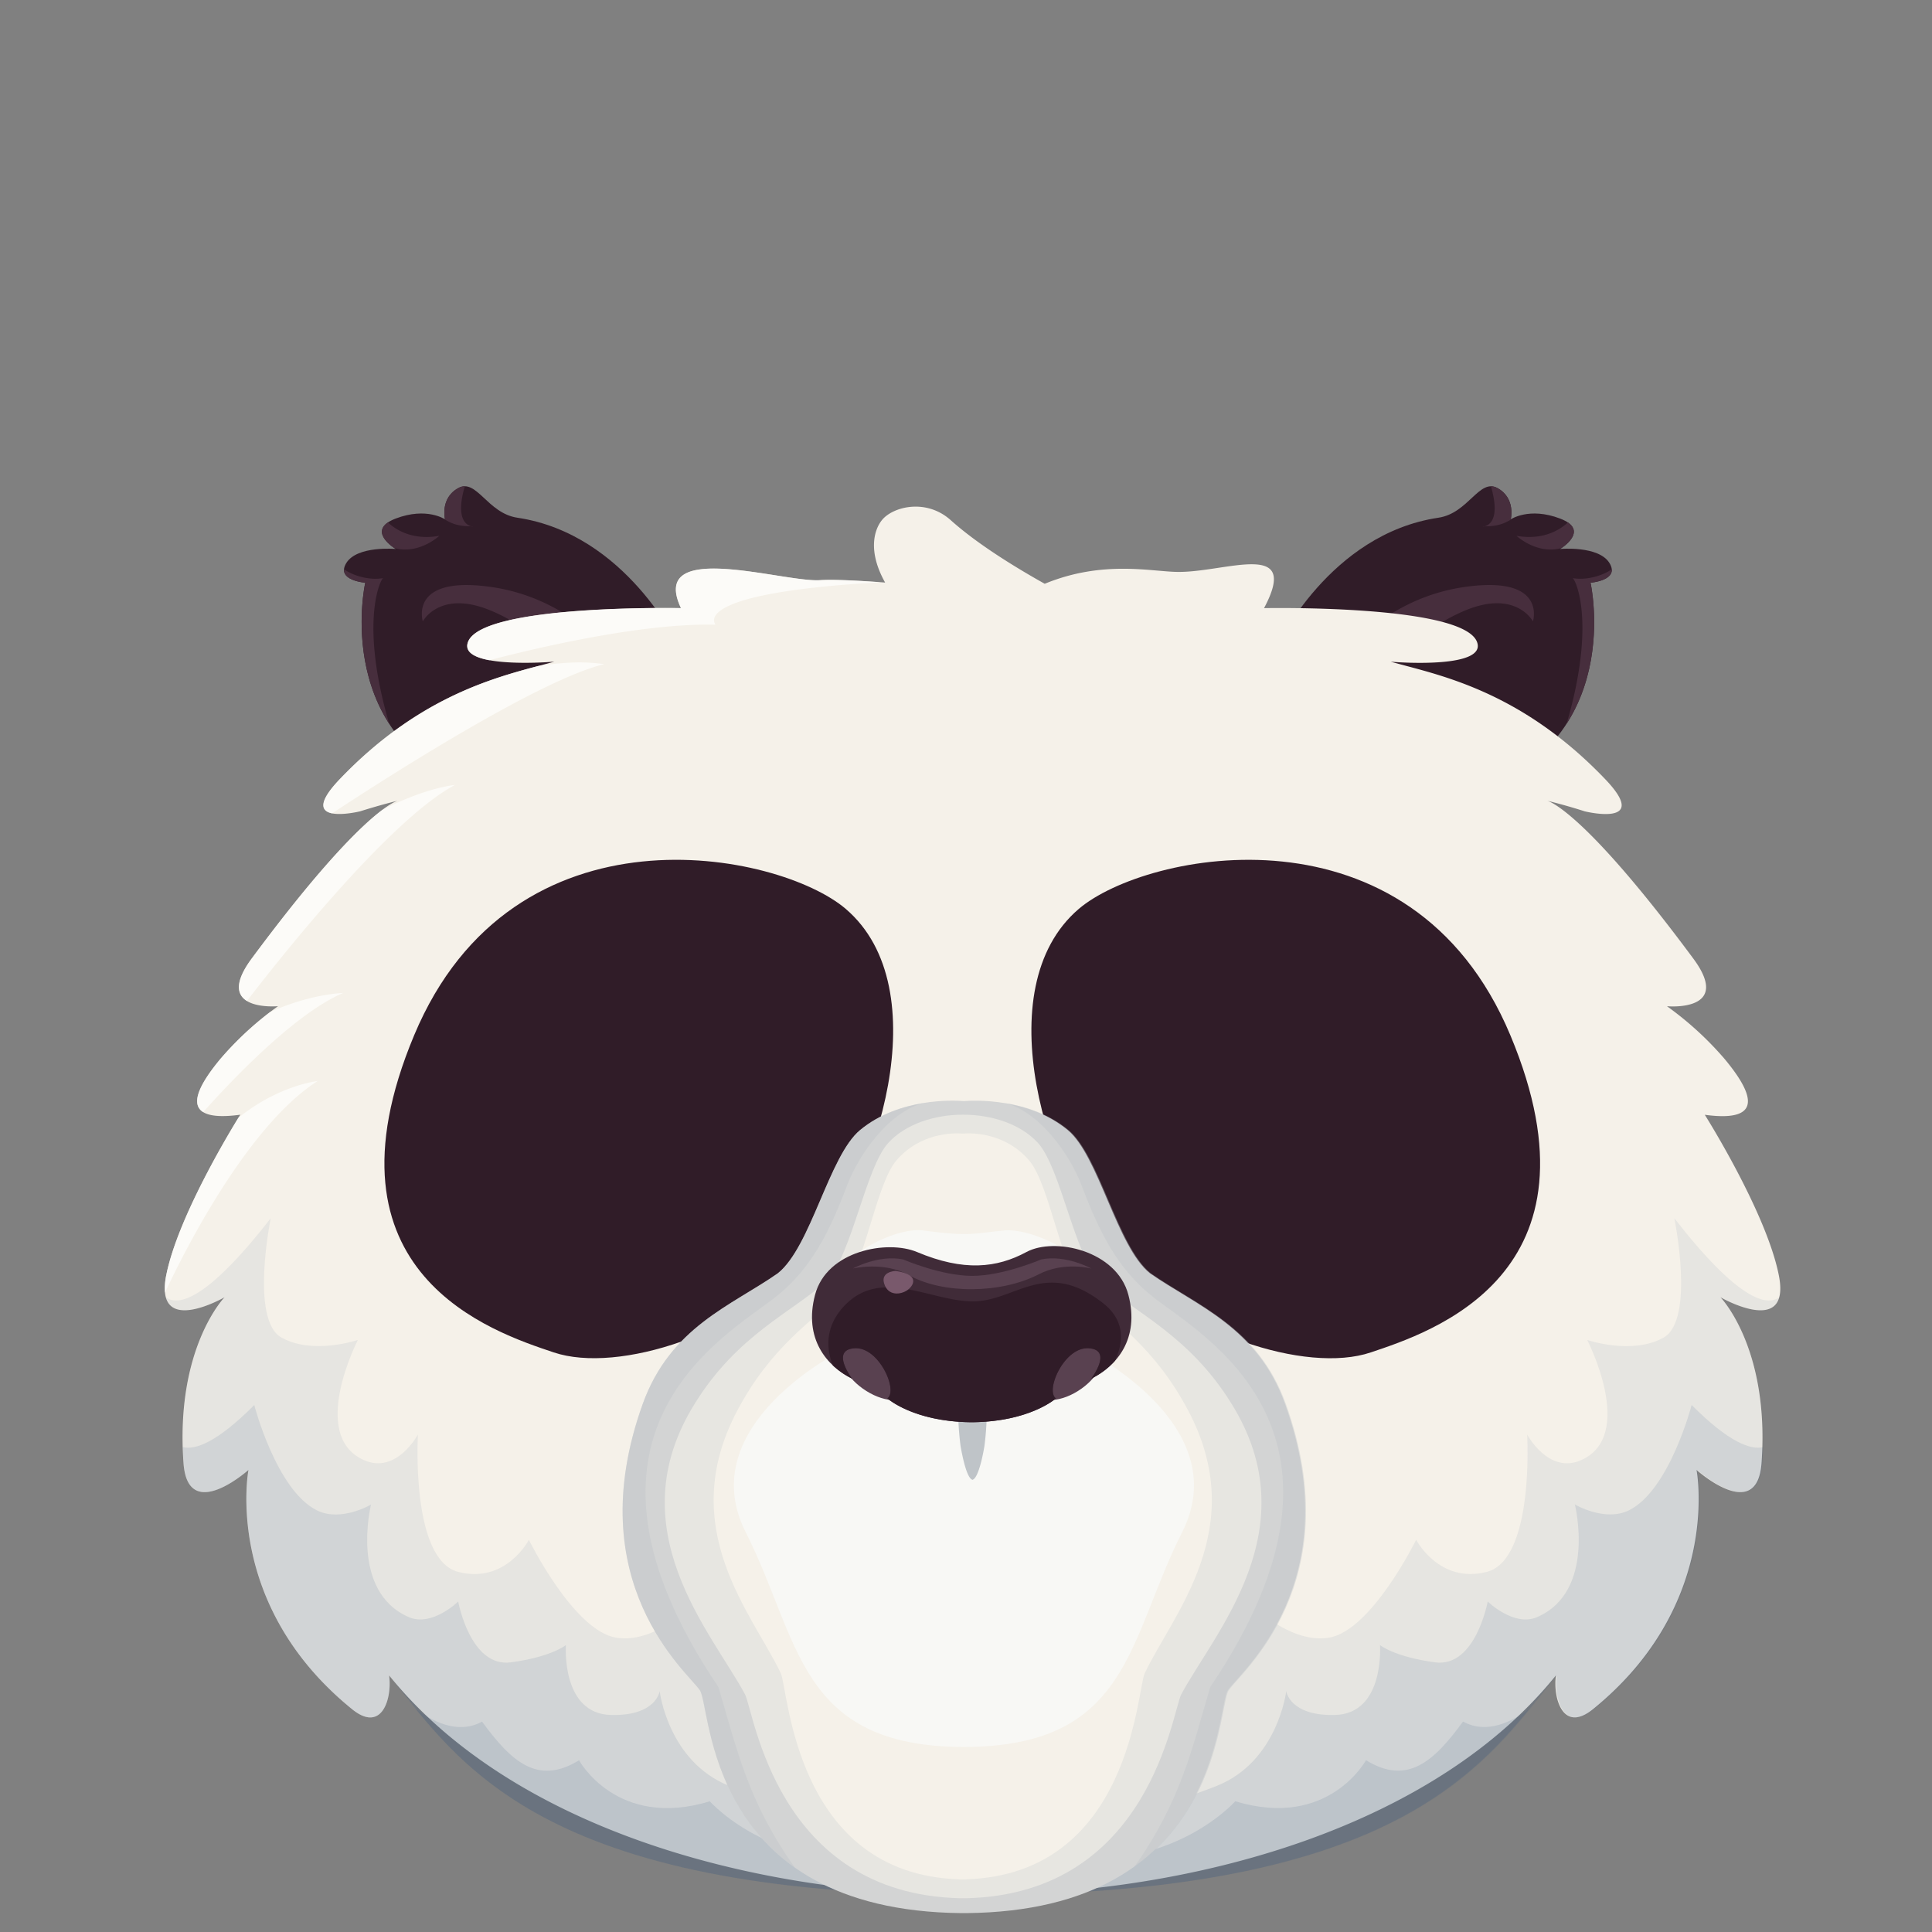 <svg id="Assets" xmlns="http://www.w3.org/2000/svg" viewBox="0 0 800 800"><rect x="0" y="0" width="800" height="800" fill="#808080" stroke="none"/><defs><style>.cls-1{fill:#301c28;}.cls-2{fill:#472e3d;}.cls-3{fill:#f5f1e9;}.cls-4{opacity:0.72;}.cls-5{fill:#fffffd;}.cls-6{opacity:0.08;}.cls-7{fill:#36557c;}.cls-8{opacity:0.12;}.cls-9{opacity:0.13;}.cls-10{fill:#d3d4d4;}.cls-11{fill:#e7e6e1;}.cls-12{opacity:0.4;}.cls-13{fill:#bfc4c8;}.cls-14{fill:#f8f8f5;}.cls-15{fill:#594150;}.cls-16{fill:#402b38;}.cls-17{fill:#79596c;}</style></defs><g id="Forma_5705" data-name="Forma 5705"><path class="cls-1" d="M214.25,214.38c-12.51-1.86-16.9-16.49-24.52-12.26s-5.45,12.94-5.45,12.94-7.58-5.23-20.43-.34,0,12.6,0,12.6-15.93-1.47-20.43,5.78,7.83,8.18,7.83,8.18-14.94,66,49.38,87.5c71.89,24.1,80.35-61.29,80.35-61.29S259.33,221.08,214.25,214.38Z"/></g><g id="Forma_5721" data-name="Forma 5721"><path class="cls-2" d="M158.66,239.39c-7.21,1.26-14.54-2.22-16.2-3.76-.52,5,8.79,5.65,8.79,5.65s-7.19,31.76,9.9,58.41C148.79,257.42,157.58,239.82,158.66,239.39Zm36.47-21.45c-6.63-2-3.68-13.24-2.64-16.58a5.52,5.52,0,0,0-2.76.76c-7.62,4.22-5.45,12.94-5.45,12.94a6.88,6.88,0,0,0-.84-.48C188.59,218.24,193.26,217.79,195.13,217.94Zm0,0a5.19,5.19,0,0,0,.73.18A1.6,1.6,0,0,0,195.13,217.94Zm-34.49-1.62c-6.08,4.12.61,9.25,2.66,10.63,10.28,2.78,18.6-5.08,18.6-5.08C170,224,163,218.56,160.64,216.32ZM203,243c-33.9-4.72-27.92,14.3-27.92,14.3s7-13.33,28.26-4.43,38.13,28.94,38.13,28.94l12.6-9.53S236.9,247.69,203,243Z"/></g><g id="Forma_5705-2" data-name="Forma 5705"><path class="cls-1" d="M666.42,233.1c-4.5-7.25-20.43-5.78-20.43-5.78s12.85-7.71,0-12.6-20.43.34-20.43.34,2.18-8.72-5.45-12.94-12,10.4-24.51,12.26c-45.09,6.7-66.74,53.11-66.74,53.11s8.46,85.39,80.36,61.29c64.31-21.55,49.37-87.5,49.37-87.5S670.92,240.36,666.42,233.1Z"/></g><g id="Forma_5721-2" data-name="Forma 5721"><path class="cls-2" d="M606.83,243c-33.89,4.71-51.07,29.28-51.07,29.28l12.6,9.53s16.9-20,38.13-28.94,28.27,4.43,28.27,4.43S640.73,238.26,606.83,243Zm18.73-27.92s2.18-8.72-5.45-12.94a5.51,5.51,0,0,0-2.75-.76c1,3.34,4,14.59-2.64,16.58,1.87-.15,6.54.3,11.68-3.36A8.1,8.1,0,0,0,625.56,215.06ZM614,218.12a5.71,5.71,0,0,0,.74-.18A1.61,1.61,0,0,0,614,218.12Zm35.22-1.8c-2.33,2.24-9.36,7.65-21.26,5.55,0,0,8.33,7.86,18.61,5.08C648.6,225.57,655.29,220.44,649.2,216.32Zm18.18,19.31c-1.66,1.54-9,5-16.2,3.76,1.09.43,9.88,18-2.49,60.3,17.1-26.65,9.9-58.41,9.9-58.41S667.91,240.58,667.38,235.63Z"/></g><g id="Forma_5835" data-name="Forma 5835"><path class="cls-3" d="M736.56,528c-5.2-26.12-30.64-66.39-30.64-66.39,26.27,3.57,18.62-10.6,8.17-23.16a135.53,135.53,0,0,0-23.83-21.79s27.43,2.57,10.89-19.75c-44.17-59.6-59.07-64.95-60.49-65.34l-.12,0a.39.39,0,0,1,.12,0c8.28,2,15.55,4.39,15.55,4.39s27.71,6.82,8.51-13.28c-35.59-37.25-69.81-43.3-88.87-48.69,4.77.45,39.84,2.64,35.75-8.17-5.92-15.65-88.19-14-88.19-14,15.29-28.67-15.82-14.77-35.75-15-11-.12-31-5-55.06,4.91-11.29-6.31-27.65-16.21-38.89-26.31-10.19-9.16-24-5.64-28.51-.07-3.11,3.84-6.07,12.72,1.31,25.87-10.77-.81-21.21-1.36-27-1-15.23,1-71.15-17.28-57.55,11.58,0,0-82.27-1.69-88.18,14-4.09,10.81,31,8.62,35.75,8.17-19.06,5.39-53.28,11.44-88.87,48.69-19.2,20.1,8.51,13.28,8.51,13.28s7.27-2.36,15.55-4.39a.31.31,0,0,1,.11,0l-.11,0c-1.43.39-16.32,5.74-60.49,65.34-16.55,22.32,10.89,19.75,10.89,19.75a135.14,135.14,0,0,0-23.83,21.79C80.87,451,73.23,465.15,99.5,461.58c0,0-25.44,40.27-30.65,66.39S93,537.16,93,537.16s-20.53,21-17,68.78c1.84,25.14,26.89,2.73,26.89,2.73s-10.73,55.59,42.91,99.08c12.51,10.15,16.62-4.73,15.32-14,98,121.5,385.63,120.94,483.16,0-1.3,9.23,2.81,24.11,15.32,14,53.64-43.49,42.9-99.08,42.9-99.08s25,22.41,26.9-2.73c3.51-47.74-17-68.78-17-68.78S741.76,554.09,736.56,528Z"/></g><g id="Forma_5714" data-name="Forma 5714" class="cls-4"><path class="cls-5" d="M91.33,438.42C84,447.2,78.09,456.76,84.14,460.5c11-12.32,37.54-40.59,57.92-49.32,0,0-13.42.29-30.28,7.94A133.1,133.1,0,0,0,91.33,438.42Zm12.94-41.54c-7.52,10.15-6,15.15-2,17.59,11.16-14.54,58.25-74.62,86.11-89.43,0,0-12.12,1-30.2,10.44C150,341.64,133.61,357.29,104.27,396.88ZM68.85,528a25.16,25.16,0,0,0-.53,7.25c6.51-14,33.27-68.48,63.19-87.61,0,0-16,1.65-32.8,15.23C94.4,469.84,73.51,504.58,68.85,528ZM222.53,275.86c-19.79,5.26-50.27,13.76-81.83,46.79-9.46,9.9-7.53,13.27-3.15,14.14,15.91-10.51,84.66-55.21,112.79-61.81C248.37,274.91,240,273,222.53,275.86ZM364.6,241.11c-10.08-.73-19.64-1.2-25.05-.86-15.23,1-71.15-17.28-57.55,11.58,0,0-82.27-1.69-88.18,14-1.58,4.18,2.68,6.41,8.78,7.56,16.38-4.3,62.38-15.52,93.7-14.71C296.3,258.64,284.26,245.64,364.6,241.11Z"/></g><g id="Forma_5708" data-name="Forma 5708" class="cls-6"><path class="cls-7" d="M401.86,681.87,291.2,660.76s-18.43,20.34-36.1,17.37S219,637.61,219,637.61,209.5,656,189.73,650.89,173.05,594,173.05,594s-8.87,16.69-22.48,10.55c-22.77-10.27-2.38-49.71-2.38-49.71s-18.61,6.34-31.67-1-4.42-49.37-4.42-49.37c-26.6,34.15-38.3,36.45-43.42,32.72,3.34,12.07,24.35,0,24.35,0s-20.53,21-17,68.78c1.84,25.14,26.89,2.73,26.89,2.73s-10.73,55.59,42.91,99.08c12.51,10.15,16.62-4.73,15.32-14,28.6,35.47,61.86,90.91,241.41,90.91,0-17.4,0-36.13,0-55.81Z"/></g><g id="Forma_5709" data-name="Forma 5709" class="cls-8"><path class="cls-7" d="M358.61,758.49s-41.35-12.81-56.86-19.07c-25.16-10.16-28.6-39.16-28.6-39.16s-1.31,10.29-20.09,9.88c-20.81-.47-18.73-28.95-18.73-28.95s-6,4.92-22.81,7.15-21.79-25.19-21.79-25.19-10.84,10.62-20.43,6.47C144.63,658.94,153.64,623,153.64,623s-12.45,7.4-22.47,2.38c-16.79-8.41-25.88-43.58-25.88-43.58-15.57,15.61-24.51,18.69-29.63,17.39.06,2.2.17,4.46.35,6.78,1.84,25.14,26.89,2.73,26.89,2.73s-10.73,55.59,42.91,99.08c12.51,10.15,16.62-4.73,15.32-14,28.6,35.47,61.86,90.91,241.41,90.91,0-13.6,0-28,0-43.06Z"/></g><g id="Forma_5713" data-name="Forma 5713" class="cls-9"><path class="cls-7" d="M377,767.34c-53.77,11.8-83.08-21.45-83.08-21.45-38.61,11.7-54.14-17-54.14-17-17.23,10.59-28.14.4-40.18-16-10,5.5-20.69-.12-27.62-5.43,26.45,32.59,68,72.67,205.94,76.9Z"/></g><g id="Forma_5708_copia" data-name="Forma 5708 copia" class="cls-6"><path class="cls-7" d="M736.73,537.2c-5.11,3.73-16.81,1.43-43.41-32.72,0,0,8.63,42-4.43,49.37s-31.66,1-31.66,1,20.39,39.44-2.39,49.71c-13.6,6.14-22.47-10.55-22.47-10.55s3.08,51.74-16.68,56.86-29.29-13.28-29.29-13.28S568,675.15,550.31,678.13s-36.09-17.37-36.09-17.37L403.56,681.87l-.69,47c0,19.68,0,38.41,0,55.81,179.55,0,212.81-55.44,241.41-90.91-1.3,9.23,2.81,24.11,15.32,14,53.64-43.49,42.9-99.08,42.9-99.08s25,22.41,26.9-2.73c3.51-47.74-17-68.78-17-68.78S733.4,549.27,736.73,537.2Z"/></g><g id="Forma_5709_copia" data-name="Forma 5709 copia" class="cls-8"><path class="cls-7" d="M700.47,581.77s-9.09,35.17-25.88,43.58c-10,5-22.47-2.38-22.47-2.38s9,36-15.66,46.65c-9.59,4.15-20.43-6.47-20.43-6.47s-5,27.43-21.79,25.19-22.82-7.15-22.82-7.15,2.08,28.48-18.72,28.95c-18.78.41-20.09-9.88-20.09-9.88s-3.45,29-28.6,39.16c-15.51,6.26-56.87,19.07-56.87,19.07l-43.93-16.85c0,15,0,29.46,0,43.06,179.55,0,212.81-55.44,241.41-90.91-1.3,9.23,2.81,24.11,15.32,14,53.64-43.49,42.9-99.08,42.9-99.08s25,22.41,26.9-2.73q.25-3.48.35-6.78C725,600.46,716,597.38,700.47,581.77Z"/></g><g id="Forma_5713_copia" data-name="Forma 5713 copia" class="cls-9"><path class="cls-7" d="M605.81,712.86c-12,16.4-22.94,26.59-40.18,16,0,0-15.53,28.73-54.13,17,0,0-29.31,33.25-83.08,21.45l-.92,17c138-4.23,179.49-44.31,205.93-76.9C626.51,712.74,615.79,718.36,605.81,712.86Z"/></g><g id="Forma_5703" data-name="Forma 5703"><path class="cls-1" d="M350.21,376.36c-27.68-23.69-137.55-46.06-178.72,52.32C130,527.79,204.62,551.7,229.29,560c26.76,9,78.83-8,106.07-38.85C363.21,489.64,388.82,409.4,350.21,376.36Z"/></g><g id="Forma_5703_copia" data-name="Forma 5703 copia"><path class="cls-1" d="M625.41,428.68c-41.17-98.38-151-76-178.71-52.32-38.61,33-13,113.28,14.85,144.81C488.79,552,540.86,569.05,567.62,560,592.28,551.7,666.89,527.79,625.41,428.68Z"/></g><g id="Forma_5701_copia_3" data-name="Forma 5701 copia 3"><path class="cls-10" d="M532.12,581.36c-11.47-31.94-36.8-40.71-56-54.15-13.71-11-21.14-48.62-34-59.27-16.23-13.44-38.85-12.32-43-12-4.15-.34-26.77-1.46-43,12-12.85,10.65-20.29,48.27-34,59.27-19.18,13.44-44.52,22.21-56,54.15-26.63,74.16,18.75,111.17,23.67,118.53s2.34,91.25,108.32,92.29h2c106-1,103.44-85,108.32-92.29S558.76,655.52,532.12,581.36Z"/></g><g id="Forma_5701_copia_4" data-name="Forma 5701 copia 4"><path class="cls-11" d="M509.79,581c-17.54-28.22-40-37.49-54.47-50.53-10.4-10.66-16.11-47-25.59-57.28-14.27-15.5-47.59-15.5-61.86,0-9.47,10.28-15.18,46.62-25.58,57.28-14.52,13-36.93,22.31-54.47,50.53-32.6,52,7,95.08,20.66,120.57,3.73,7,12.86,82.63,89,84.44v0h2.67v0c76.13-1.81,85.26-77.43,89-84.44C502.8,676.1,542.39,633,509.79,581Z"/></g><g id="Forma_5701_copia_5" data-name="Forma 5701 copia 5"><path class="cls-3" d="M492,584.06c-14.08-26.59-30.9-36.83-43.52-49.17-9-10.1-13.91-44.65-22.37-54.42-9.86-11.4-23.3-11.39-27.45-11.08-4.16-.31-17.6-.32-27.45,11.08-8.46,9.77-13.35,44.32-22.37,54.42-12.63,12.34-29.44,22.58-43.53,49.17-25.91,48.92,6.43,84.43,18,108.81,3.17,6.67,5.69,83.13,73.84,85.31v.05h3v-.05C468.29,776,470.8,699.54,474,692.87,485.55,668.49,517.89,633,492,584.06Z"/></g><g id="Forma_5705_copia" data-name="Forma 5705 copia" class="cls-12"><path class="cls-13" d="M322.14,527.21c-19.18,13.44-44.52,22.21-56,54.15-26.63,74.16,18.75,111.17,23.67,118.53,3.42,5.13,3.19,48,39.34,73.45-19.6-27.66-24-49.11-31.68-74.81C226.15,592.83,301,553,321.15,537.08c14.94-11.81,22.31-27.06,29.66-46.32,5.08-13.32,17.81-30.84,32-34.07-8.33,1.3-18.32,4.36-26.64,11.25C343.29,478.59,335.85,516.21,322.14,527.21Zm210.32,54.15c-11.48-31.94-36.81-40.71-56-54.15-13.7-11-21.14-48.62-34-59.27-8.32-6.89-18.31-9.95-26.64-11.25,14.16,3.23,26.89,20.75,32,34.07,7.34,19.26,14.72,34.51,29.66,46.32,20.15,15.92,95,55.75,23.67,161.45-7.65,25.7-12.08,47.15-31.69,74.81,36.15-25.48,35.93-68.32,39.35-73.45C513.7,692.53,559.09,655.52,532.46,581.36Z"/></g><g id="Forma_5715_copia" data-name="Forma 5715 copia"><path class="cls-14" d="M416.14,509.49c-13.59,1.21-13.59,2.72-34,0-9.43-1.25-28.39,7.31-34.33,17H450.46C444.53,516.8,425.61,508.65,416.14,509.49Zm33.66,49.73H348.48s-62.21,30.83-39.67,75.28c22.47,44.3,21.46,88.6,90,88.89h.67c68.53-.29,67.52-44.59,90-88.89C512,590.05,449.8,559.22,449.8,559.22Z"/></g><g id="Elipse_5709" data-name="Elipse 5709"><path class="cls-15" d="M367.92,558.17c-7.75-5-16.27-5.33-19-.57-2.83,4.92,1.59,13.25,9.87,18.41s16.62,4.93,18.93-.16C380,570.92,375.58,563.09,367.92,558.17Z"/></g><g id="Elipse_5709_copia" data-name="Elipse 5709 copia"><path class="cls-15" d="M456.17,557.6c-2.75-4.76-11.26-4.42-19,.57s-12,12.75-9.79,17.68c2.31,5.09,10.78,5.25,18.94.16S459,562.52,456.17,557.6Z"/></g><g id="Forma_5704_copia" data-name="Forma 5704 copia"><path class="cls-13" d="M402.88,582.45h-.34l-5.79,1a120.86,120.86,0,0,0,1,15.32c1,5.79,2.74,13.14,4.77,13.9v.06h.34v-.06c2-.76,3.82-8.11,4.77-13.9a120.86,120.86,0,0,0,1-15.32Z"/></g><g id="Forma_5700_copia" data-name="Forma 5700 copia"><path class="cls-16" d="M467.23,536.14c-4.83-18.32-30.52-24-42.22-17.7-12.24,6.6-25.91,8.15-45.28,0-12.26-5.16-37.39-.62-42.23,17.7s5,29.63,15.33,34.73c0,0-9.14-11.9,1-12.59s18.18,17.55,13.62,20.77c0,0,10.67,9.58,34.39,9.86h1c23.72-.28,34.39-9.86,34.39-9.86-4.56-3.22,3.46-21.47,13.62-20.77s1,12.59,1,12.59C462.26,565.77,472.06,554.47,467.23,536.14Z"/></g><g id="Forma_5728" data-name="Forma 5728"><path class="cls-1" d="M456.68,539.55c-23.8-18.6-36.17-.68-53.8-.68s-37.89-14.13-53.12,1.7c-7.24,7.53-8.29,16.38-4.87,24.83a32.66,32.66,0,0,0,7.94,5.47s-9.14-11.9,1-12.59,18.18,17.55,13.62,20.77c0,0,10.67,9.58,34.39,9.86h1c23.72-.28,34.39-9.86,34.39-9.86-4.56-3.22,3.46-21.47,13.62-20.77s1,12.59,1,12.59a32.18,32.18,0,0,0,9.85-7.43C465.48,555.31,465.68,546.58,456.68,539.55Z"/></g><g id="Forma_5711_copia" data-name="Forma 5711 copia"><path class="cls-15" d="M431.14,521.5s-15.76,6.81-28.6,6.81-28.6-6.81-28.6-6.81c-10.23-2.08-20.77,3.75-20.77,3.75S366,522.17,376.32,528c14.1,7.95,38.25,7.72,53.8-.34,10.49-5.44,21.79-2.38,21.79-2.38S441.37,519.42,431.14,521.5Z"/></g><g id="Forma_5712" data-name="Forma 5712"><path class="cls-17" d="M370.87,526.27s-7.06.19-4.42,6.13c2.06,4.65,7.49,3.47,9.87,1.36C378.5,531.82,380.59,527.72,370.87,526.27Z"/></g></svg>